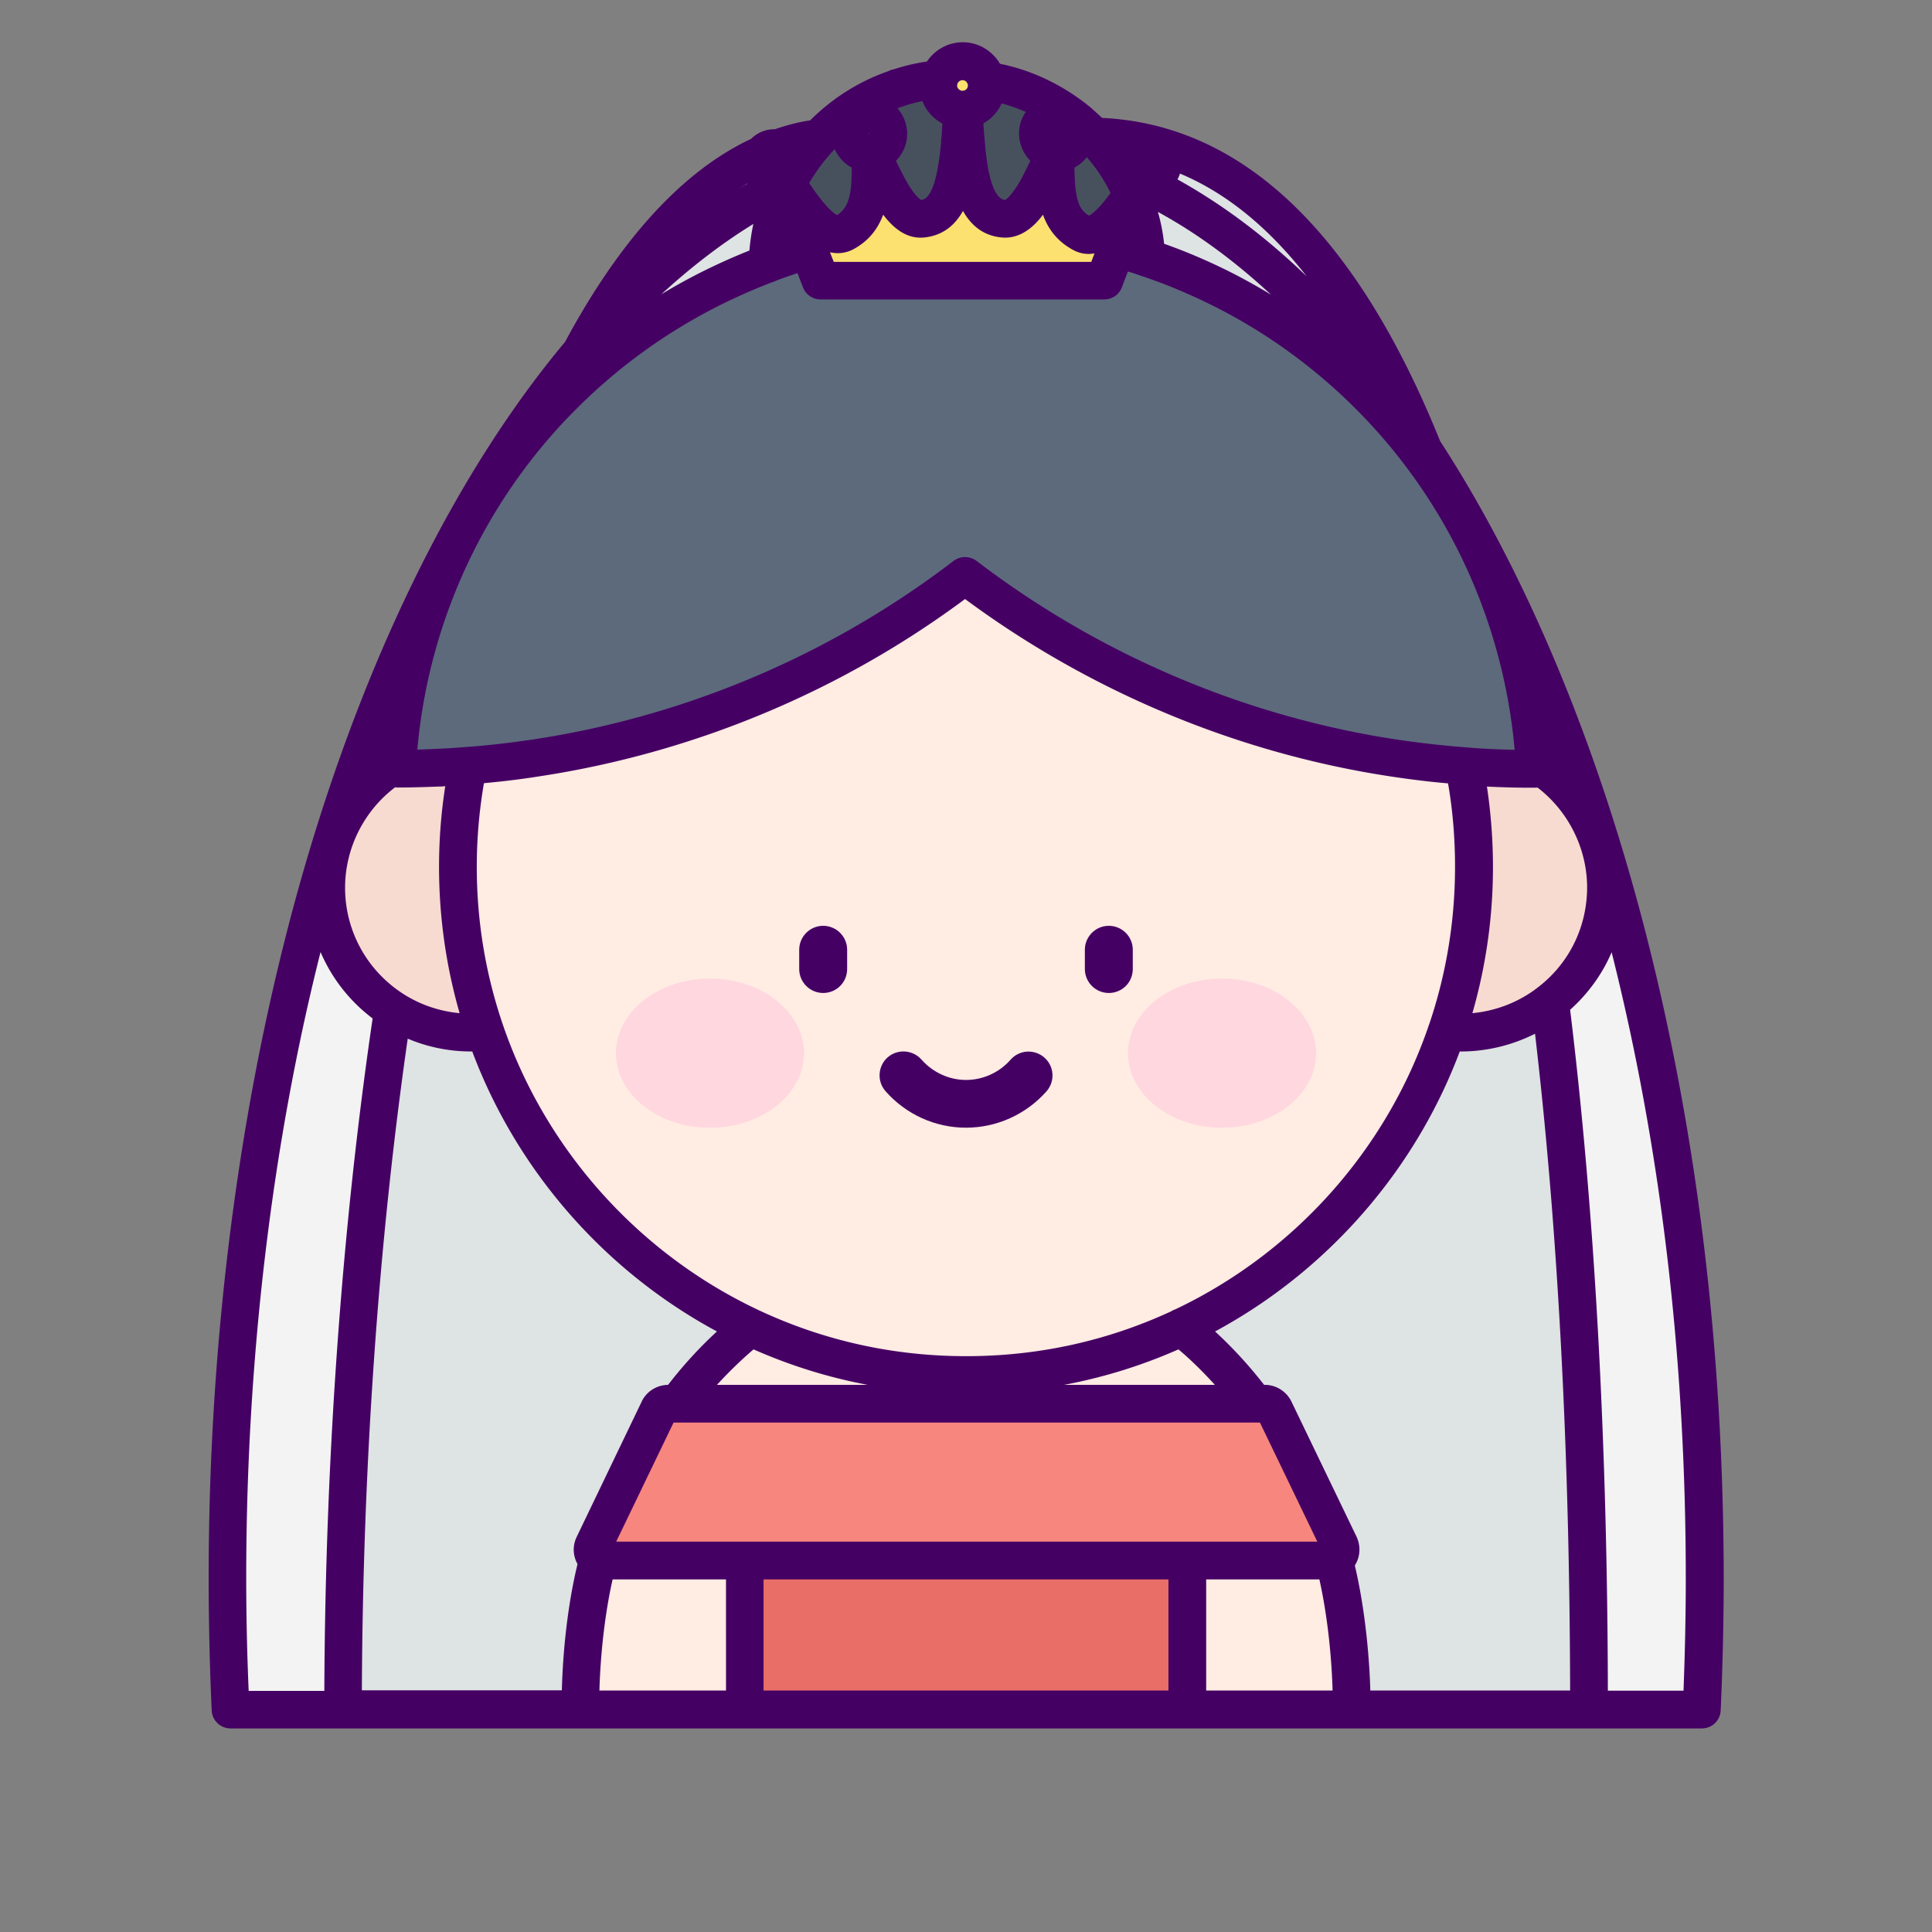 <?xml version="1.0" standalone="no"?><!DOCTYPE svg PUBLIC "-//W3C//DTD SVG 1.1//EN" "http://www.w3.org/Graphics/SVG/1.1/DTD/svg11.dtd"><svg t="1681233090087" class="icon" viewBox="0 0 1024 1024" version="1.1" xmlns="http://www.w3.org/2000/svg" p-id="2030" xmlns:xlink="http://www.w3.org/1999/xlink" width="200" height="200"><rect x="0" y="0" width="1024" height="1024" fill="#808080" stroke="none"/><path d="M903.5 836.3c0 23.5-0.6 46.7-1.6 69.8H122.1c-1-22.9-1.6-46.3-1.6-69.8C120.5 415.9 295.8 75 512 75s391.5 340.9 391.5 761.3z" fill="#F3F3F3" p-id="2031"></path><path d="M181.8 906c0-414.3 95.2-833.6 265.1-833.6 0 0 19.6-34.4 65.1-34.4s65.1 34.4 65.1 34.4c201.7 0 265.1 419.3 265.1 833.6H181.8z" fill="#DEE3E3" p-id="2032"></path><path d="M548.6 50.4c-12.6-5.7-26.6-8.9-41.3-8.9-55.5 0-100.4 45-100.4 100.4s45 100.4 100.4 100.4c14.7 0 28.7-3.2 41.3-8.9 34.8-15.8 59.1-50.8 59.1-91.5s-24.2-75.8-59.1-91.5z" fill="#47515E" p-id="2033"></path><path d="M707.3 832.1l-78 74H394.7l-77.9-74c2-7.7 4.3-15 6.8-22 26.5-74 76.6-108.1 76.6-108.1h223.7s50 34.1 76.6 108.1c2.5 7 4.8 14.3 6.8 22z" fill="#FFECE3" p-id="2034"></path><path d="M707.3 832.1l-78 74H394.7l-77.9-74c2-7.7 4.3-15 6.8-22h376.8c2.6 7 4.9 14.3 6.9 22z" fill="#E96E67" p-id="2035"></path><path d="M394.7 827.1v79h-87.2c0-27.6 3.5-57.2 9.3-79h77.9zM716.5 906.1h-87.2v-79h77.9c5.7 21.8 9.3 51.4 9.3 79z" fill="#FFECE3" p-id="2036"></path><path d="M249.7 470.5m-76.8 0a76.8 76.8 0 1 0 153.6 0 76.8 76.8 0 1 0-153.6 0Z" fill="#F7DBD0" p-id="2037"></path><path d="M774.3 470.5m-76.8 0a76.8 76.8 0 1 0 153.6 0 76.8 76.8 0 1 0-153.6 0Z" fill="#F7DBD0" p-id="2038"></path><path d="M512 459.5m-269.3 0a269.3 269.3 0 1 0 538.6 0 269.3 269.3 0 1 0-538.6 0Z" fill="#FFECE3" p-id="2039"></path><path d="M813.6 407.5c-113.6-0.1-218.4-38.2-302.2-102.3-83.5 63.9-187.8 101.9-300.9 102.3 5.7-112.3 72.7-208.3 168.2-255.4 40.2-19.8 85.5-31 133.4-31 47.5 0 92.4 11 132.4 30.5 96 46.8 163.4 143.2 169.1 255.9z" fill="#5C6A7C" p-id="2040"></path><path d="M704.9 827.1H319.7c-4.2 0-7-4.4-5.1-8.2l34.5-71.7c0.9-2 2.9-3.2 5.1-3.2h316.3c2.2 0 4.2 1.3 5.1 3.2l34.5 71.7c1.8 3.8-1 8.2-5.2 8.2z" fill="#F7867F" p-id="2041"></path><path d="M326.5 558.2a49.8 39.5 0 1 0 99.6 0 49.8 39.5 0 1 0-99.6 0Z" fill="#FFD7DF" p-id="2042"></path><path d="M597.9 558.2a49.8 39.5 0 1 0 99.6 0 49.8 39.5 0 1 0-99.6 0Z" fill="#FFD7DF" p-id="2043"></path><path d="M436.3 526.3c-7 0-12.7-5.7-12.7-12.7v-10.2c0-7 5.7-12.7 12.7-12.7s12.7 5.7 12.7 12.7v10.2c0 7.1-5.7 12.7-12.7 12.7zM587.7 526.3c-7 0-12.7-5.7-12.7-12.7v-10.2c0-7 5.7-12.7 12.7-12.7s12.7 5.7 12.7 12.7v10.2c0 7.1-5.7 12.7-12.7 12.7zM512 597.7c-16.4 0-31.9-7.1-42.7-19.4-4.6-5.3-4-13.3 1.2-17.9 5.3-4.6 13.3-4 17.9 1.2 6 6.8 14.6 10.8 23.6 10.8s17.6-3.9 23.6-10.7c4.6-5.3 12.6-5.8 17.9-1.2 5.3 4.6 5.8 12.6 1.2 17.9-10.8 12.2-26.3 19.3-42.7 19.3z" fill="#450064" p-id="2044"></path><path d="M606.2 94.4l-20.8 54.5H435l-21-55 0.8-0.5c13.2 22 24.6 34.7 33 29.9 14.5-8.1 13.9-25.3 13.5-42.4h0.7c8.3 19 16.7 36.4 27.2 35 18.1-2.3 19-31.3 20.8-57.8h0.8c1.7 26.5 2.7 55.6 20.8 57.8 6.2 0.8 11.6-4.9 16.9-13.5 3.6-6.1 7-13.6 10.5-21.5l0.7 0.1c-0.4 17.1-1 34.3 13.5 42.5 8.4 4.8 19.6-7.7 32.7-29.2l0.3 0.1z" fill="#FCE170" p-id="2045"></path><path d="M606.2 94.4c0.7 0.2 1.3 0.3 2.1 0.3 4.4 0 7.9-3.6 7.9-8 0.1-4.4-3.5-8-7.8-8-4.4 0-7.9 3.6-7.9 8 0 3.3 2.1 6.2 5 7.4M414.6 93.3c2.2-1.4 3.6-3.9 3.6-6.8 0-4.5-3.5-8-7.9-8s-7.8 3.7-7.8 8.1c0 4.5 3.5 8 7.9 8 1.2 0 2.5-0.3 3.5-0.9M461.8 81c5-0.6 9-5 9-10.2 0-5.7-4.5-10.3-10.1-10.3-5.5 0-10.1 4.6-10.1 10.3s4.5 10.3 10.1 10.3h0.4M510.6 58.1c6.9-0.2 12.4-5.8 12.4-12.8s-5.7-12.8-12.8-12.8c-7.1 0-12.8 5.7-12.8 12.8 0 6.9 5.5 12.6 12.4 12.8M559.3 81c0.4 0 0.7 0.1 1 0.1 5.5 0 10.1-4.6 10.1-10.3s-4.4-10.3-10.1-10.3c-5.6 0-10.1 4.6-10.1 10.3 0 5 3.6 9.3 8.4 10.1" fill="#FCE170" p-id="2046"></path><path d="M872.7 496.2C846.9 395 809.1 304.3 763.3 233.8 718.8 123.5 658.6 66 584.1 62.5c-2.1-2-4.3-4-6.5-5.9-7.5-6.1-15.8-11.3-24.8-15.4-7.3-3.3-14.9-5.8-22.8-7.4-4-6.8-11.3-11.4-19.7-11.4-7.9 0-14.9 4.1-19 10.2-6.1 0.9-12 2.3-17.8 4.2h-0.1c-0.6 0.1-1.3 0.3-1.9 0.6l-0.6 0.3c-15.6 5.4-29.8 14.4-41.5 26.1-6.1 0.9-12.3 2.5-18.7 4.7h-0.3c-4.8 0-9.1 1.9-12.3 5.1-36.1 16.9-69.3 53.1-98.6 107.6-56.7 67.8-104 162.8-137 274.7-33.9 115.3-51.9 246.9-51.9 380.4 0 22.1 0.5 45.8 1.6 70.2 0.2 5.3 4.6 9.6 10 9.6H902c5.4 0 9.8-4.2 10-9.6 1.1-25 1.6-48 1.6-70.2-0.1-119.4-13.8-233.8-40.9-340.1zM317.7 896c0.6-20.6 3.1-41.6 7-58.9h60.1V896h-67.1z m87-58.9h214.6V896H404.7v-58.9z m234.6 0h60c3.9 17.5 6.4 38.5 7 58.9h-67v-58.9z m-10-20H326.6L357 754h310.8l30.4 63.1h-68.9zM399.4 715.2c19.5 8.6 39.7 14.9 60.5 18.8H380c7.9-8.6 14.7-14.8 19.4-18.8zM564 734c20.8-3.9 41.1-10.2 60.6-18.8 4.8 4 11.6 10.3 19.3 18.8H564z m58.9-40c-0.7 0.2-1.5 0.6-2.1 1-34.1 15.8-70.7 23.8-108.7 23.8-38.5 0-75.4-8.2-109.8-24.3-63.5-29.8-112.9-84.8-135.6-150.9-9.3-27-14-55.3-14-84.2 0-14.9 1.3-29.8 3.8-44.3 9.6-0.9 19.2-2 29.2-3.6 81.7-12.4 159.6-44.8 225.8-94 66.8 49.4 145 82 226.7 94.2 10.1 1.5 19.8 2.7 29.3 3.5 2.5 14.4 3.7 29.2 3.7 44.2 0 28.6-4.6 56.7-13.7 83.5-0.1 0.3-0.3 0.7-0.4 1.1-22.5 65.7-71.4 120.2-134.2 150z m153.9-297.9c-11.7-0.9-23.3-2.2-35.7-4-80.8-12.1-158.1-44.9-223.5-94.8a10.2 10.2 0 0 0-12.2 0c-64.9 49.7-141.9 82.4-222.7 94.6-12.2 1.8-23.8 3.2-35.4 4-4.8 0.4-10.3 0.8-15.8 1-3.6 0.2-7.1 0.3-10.3 0.4 5.8-65.6 33.7-127.6 79.3-175.5 0.5-0.4 0.9-0.9 1.4-1.4 23.4-24.3 50.7-44.3 81.2-59.4 8.4-4.1 17.2-8 26.1-11.4 0.8-0.2 1.6-0.5 2.3-0.9 3.7-1.4 7.4-2.7 11.2-3.9l2.9 7.5c1.5 3.9 5.2 6.4 9.3 6.4h150.4c4.2 0 7.9-2.6 9.3-6.4l3.2-8.4c2.1 0.6 4.2 1.3 6.4 2.1 11.9 3.9 23.6 8.7 35.8 14.6 43.6 21.2 81.6 53.4 109.8 93 30.2 42.4 48.4 92 53 143.8h-0.6c-9.1-0.2-17.4-0.6-25.4-1.3zM510.4 111.8c4.1 7.3 10.3 12.9 19.9 14 10.3 1.3 17.9-5.8 22.5-12 2.6 7.3 7.3 13.8 15.3 18.3 4.1 2.4 8.2 2.9 12 2.2l-1.7 4.5H441.9l-2-5.1c5.7 1.3 10.1-0.3 12.8-1.8 8.1-4.5 12.7-10.9 15.4-18.1 6 7.9 13.2 13.2 22.4 12 9.6-1.2 15.8-6.7 19.9-14z m75.3-14.9s0 0.1 0.1 0.1c1 1.6 1.9 3.4 2.8 5.3-6.4 8.8-10 11.3-11.4 12-4.6-2.8-7.6-6.9-7.7-25.5 2.5-1.3 4.8-3.2 6.5-5.5 3.8 4.3 7 8.8 9.7 13.6z m-125-26.4s0.1 0.1 0.1 0.3h-0.2v-0.1c0.1-0.1 0.1-0.1 0.1-0.2z m-19.3 9.6c0.3-0.3 0.6-0.7 1-1 1.9 4.2 5.1 7.6 9 9.7 0.1 12.6-1 20.9-7.7 25.2-1.6-0.8-6.3-4.1-14.8-17 3.5-6 7.7-11.7 12.5-16.9z m-42.1 38.6c-1 4.6-1.7 9.4-2.1 14.1-7.9 3.1-15.6 6.6-23 10.2-8.1 4-16 8.3-23.7 13 15.9-14.6 32.2-27.1 48.8-37.3z m249.6 23.9c-10.9-5.3-21.4-9.7-31.9-13.4-0.6-5.8-1.7-11.4-3.3-16.9 20.7 11.3 40.7 26 60 43.9-8.1-4.9-16.4-9.5-24.8-13.6zM546.1 85.2c-2.1 4.4-4.1 8.5-6.2 12.1-4.4 7-6.7 8.5-7.3 8.7-8.2-1.2-10.1-24.2-10.7-31.8-0.3-2.9-0.5-5.9-0.7-8.8 4.3-2.4 7.7-6.1 9.7-10.6 4.4 1.2 8.7 2.7 12.8 4.5-2.3 3.3-3.6 7.3-3.6 11.6 0.1 5.5 2.3 10.6 6 14.3z m-46.6-19.7c-0.2 2.5-0.3 4.9-0.5 7.4-0.2 0.7-0.2 1.4-0.2 2.2v0.4c-2.4 25.9-7.1 30-10.5 30.5-0.5-0.2-2.7-1.6-6.5-7.6-2.3-3.8-4.7-8.5-6.9-13.2 3.7-3.7 5.9-8.8 5.9-14.3 0-5.2-2-9.9-5.1-13.5 0.9-0.3 1.9-0.7 2.8-1h0.1c3.3-1.2 6.8-2.1 10.3-2.8 1.9 5 5.7 9.3 10.6 11.9zM396.1 97.4c-1.5 0.8-2.9 1.7-4.4 2.6 1.4-0.9 2.9-1.8 4.3-2.7 0 0 0.1 0 0.1 0.1zM209.4 417.3c0.4 0 0.8 0.1 1.1 0.1 6.7 0 13.8-0.2 21.9-0.5 1.2 0 2.4-0.1 3.6-0.2-2.2 14-3.3 28.4-3.3 42.8 0 26.4 3.7 52.4 10.9 77.5-10.7-1-21-4.5-30-10.3-19.2-12.4-30.7-33.4-30.7-56.2 0-20.9 10-40.7 26.5-53.2z m6.7 133.2c10.6 4.5 22 6.8 33.6 6.8h0.6C274 620.5 320.5 673.7 380 705.7c-7.2 6.6-16.4 16-25.9 28.3-6 0.1-11.5 3.5-14 8.9l-34.4 71.6c-2.3 4.7-2.1 10 0.4 14.5-4.7 19.3-7.7 43.4-8.3 66.9h-106c0.5-118.6 8.8-237.5 24.3-345.4zM726.3 896c-0.7-23-3.6-46.7-8.2-66.2v-0.1c2.9-4.6 3.2-10.2 0.9-15.2l-34.5-71.6c-2.6-5.4-8.1-8.9-14.1-8.9h-0.4c-9.5-12.2-18.6-21.5-26-28.3 59.5-32.1 106-85.2 129.7-148.4h0.6c13.7 0 27.2-3.3 39.3-9.4 12.1 103.4 18.3 220.4 18.6 348.1H726.3z m89.1-372.9c-10 7.9-22.3 12.7-35 13.9 7.2-25.1 10.9-51 10.9-77.4 0-14.4-1.1-28.7-3.2-42.7 4.4 0.2 9 0.4 13.8 0.5 4 0.1 7.8 0.1 11.9 0.1 0.4 0 0.7 0 1.1-0.1 16.4 12.6 26.3 32.3 26.3 53.1-0.1 20.8-9.4 39.9-25.8 52.6zM692.6 146.5c-21.9-21.1-44.7-38.2-68.5-51.4 0.5-1 1-2 1.3-3.1 24.4 10.2 46.8 28.4 67.2 54.5z m-182.4-104c1.3 0 2.3 0.9 2.7 2.1 0 0.1 0.1 0.3 0.1 0.4v0.3c0 1.5-1.1 2.7-2.7 2.8h-0.3c-1.5-0.1-2.7-1.3-2.7-2.8 0.1-1.6 1.3-2.8 2.9-2.8zM130.5 836.3c0-115.3 13.5-229 39.4-331.7 5.9 13.8 15.3 25.9 27.6 35.2-16.3 111-25.1 233.8-25.6 356.4h-40.1c-0.9-20.9-1.3-40.9-1.3-59.9z m761.8 59.8h-40.1c-0.3-132.8-7-254.1-20-360.9 9.6-8.6 17.1-19 22-30.5 26.1 103.7 39.3 215.2 39.3 331.7 0 19-0.4 38.6-1.2 59.7z" fill="#450064" p-id="2047"></path></svg>